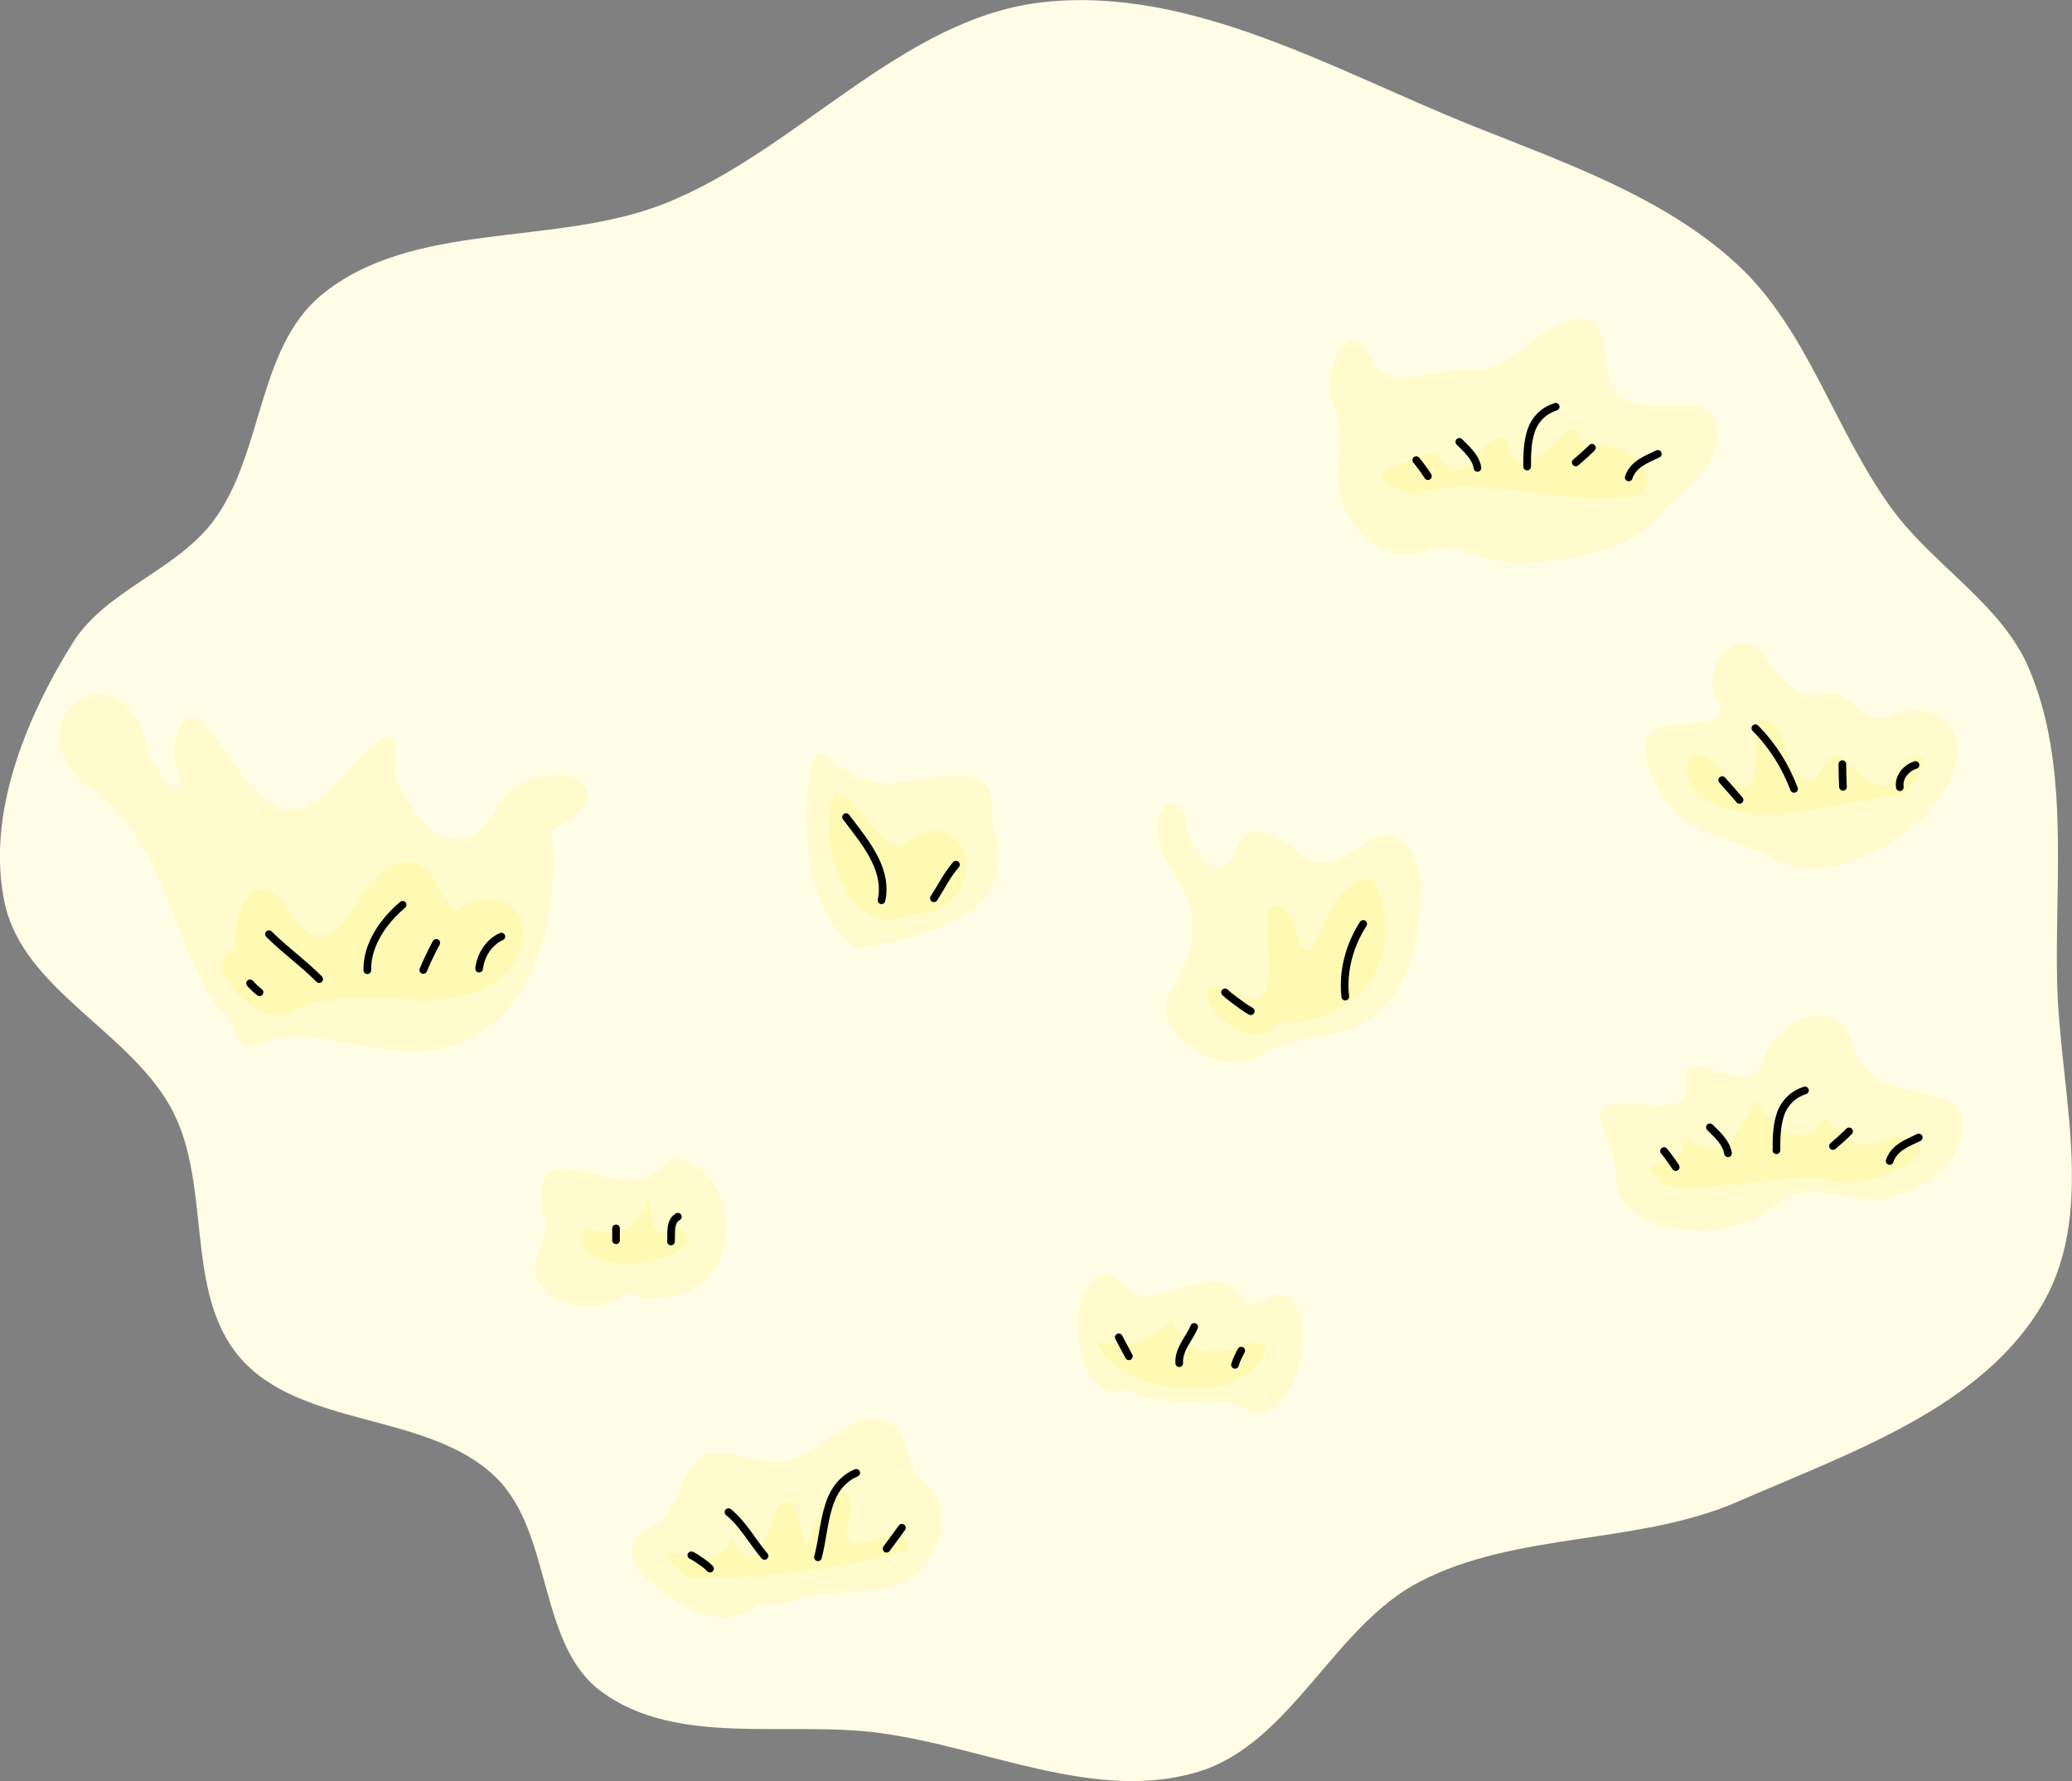 <?xml version="1.0" encoding="UTF-8" standalone="no"?>
<!-- Created with Inkscape (http://www.inkscape.org/) -->

<svg
   width="27.069mm"
   height="23.269mm"
   viewBox="0 0 27.069 23.269"
   version="1.1"
   id="svg5"
   inkscape:version="1.3 (0e150ed6c4, 2023-07-21)"
   sodipodi:docname="plain_colors.svg"
   xmlns:inkscape="http://www.inkscape.org/namespaces/inkscape"
   xmlns:sodipodi="http://sodipodi.sourceforge.net/DTD/sodipodi-0.dtd"
   xmlns="http://www.w3.org/2000/svg"
   xmlns:svg="http://www.w3.org/2000/svg">
  <rect x="0" y="0" width="27.069" height="23.269" fill="#808080" stroke="none"/>
  <sodipodi:namedview
     id="namedview7"
     pagecolor="#ffffff"
     bordercolor="#666666"
     borderopacity="1.0"
     inkscape:pageshadow="2"
     inkscape:pageopacity="0"
     inkscape:pagecheckerboard="false"
     inkscape:document-units="mm"
     showgrid="false"
     inkscape:zoom="11.950131"
     inkscape:cx="16.568856"
     inkscape:cy="50.585218"
     inkscape:window-width="956"
     inkscape:window-height="1037"
     inkscape:window-x="960"
     inkscape:window-y="0"
     inkscape:window-maximized="1"
     inkscape:current-layer="g24522"
     inkscape:showpageshadow="2"
     inkscape:deskcolor="#ffffff" />
  <defs
     id="defs2">
    <inkscape:path-effect
       effect="simplify"
       id="path-effect50785-5-6-3"
       is_visible="true"
       lpeversion="1"
       steps="1"
       threshold="0.005"
       smooth_angles="360"
       helper_size="0"
       simplify_individual_paths="false"
       simplify_just_coalesce="false" />
    <inkscape:path-effect
       effect="simplify"
       id="path-effect50789-6-9-9"
       is_visible="true"
       lpeversion="1"
       steps="1"
       threshold="0.005"
       smooth_angles="360"
       helper_size="0"
       simplify_individual_paths="false"
       simplify_just_coalesce="false" />
    <inkscape:path-effect
       effect="simplify"
       id="path-effect50793-2-3-0"
       is_visible="true"
       lpeversion="1"
       steps="1"
       threshold="0.005"
       smooth_angles="360"
       helper_size="0"
       simplify_individual_paths="false"
       simplify_just_coalesce="false" />
    <inkscape:path-effect
       effect="simplify"
       id="path-effect50797-9-7-8"
       is_visible="true"
       lpeversion="1"
       steps="1"
       threshold="0.005"
       smooth_angles="360"
       helper_size="0"
       simplify_individual_paths="false"
       simplify_just_coalesce="false" />
    <inkscape:path-effect
       effect="simplify"
       id="path-effect50801-1-4-8"
       is_visible="true"
       lpeversion="1"
       steps="1"
       threshold="0.005"
       smooth_angles="360"
       helper_size="0"
       simplify_individual_paths="false"
       simplify_just_coalesce="false" />
    <inkscape:path-effect
       effect="simplify"
       id="path-effect50837-2-5-5"
       is_visible="true"
       lpeversion="1"
       steps="1"
       threshold="0.005"
       smooth_angles="360"
       helper_size="0"
       simplify_individual_paths="false"
       simplify_just_coalesce="false" />
    <inkscape:path-effect
       effect="simplify"
       id="path-effect50841-7-2-0"
       is_visible="true"
       lpeversion="1"
       steps="1"
       threshold="0.005"
       smooth_angles="360"
       helper_size="0"
       simplify_individual_paths="false"
       simplify_just_coalesce="false" />
    <inkscape:path-effect
       effect="simplify"
       id="path-effect50901-0-5-9"
       is_visible="true"
       lpeversion="1"
       steps="1"
       threshold="0.005"
       smooth_angles="360"
       helper_size="0"
       simplify_individual_paths="false"
       simplify_just_coalesce="false" />
    <inkscape:path-effect
       effect="simplify"
       id="path-effect50905-9-4-6"
       is_visible="true"
       lpeversion="1"
       steps="1"
       threshold="0.005"
       smooth_angles="360"
       helper_size="0"
       simplify_individual_paths="false"
       simplify_just_coalesce="false" />
    <inkscape:path-effect
       effect="simplify"
       id="path-effect50909-3-7-3"
       is_visible="true"
       lpeversion="1"
       steps="1"
       threshold="0.005"
       smooth_angles="360"
       helper_size="0"
       simplify_individual_paths="false"
       simplify_just_coalesce="false" />
    <inkscape:path-effect
       effect="simplify"
       id="path-effect50913-6-4-8"
       is_visible="true"
       lpeversion="1"
       steps="1"
       threshold="0.005"
       smooth_angles="360"
       helper_size="0"
       simplify_individual_paths="false"
       simplify_just_coalesce="false" />
    <inkscape:path-effect
       effect="simplify"
       id="path-effect50921-0-4-5"
       is_visible="true"
       lpeversion="1"
       steps="1"
       threshold="0.005"
       smooth_angles="360"
       helper_size="0"
       simplify_individual_paths="false"
       simplify_just_coalesce="false" />
    <inkscape:path-effect
       effect="simplify"
       id="path-effect50925-6-3-6"
       is_visible="true"
       lpeversion="1"
       steps="1"
       threshold="0.005"
       smooth_angles="360"
       helper_size="0"
       simplify_individual_paths="false"
       simplify_just_coalesce="false" />
    <inkscape:path-effect
       effect="simplify"
       id="path-effect50929-2-0-1"
       is_visible="true"
       lpeversion="1"
       steps="1"
       threshold="0.005"
       smooth_angles="360"
       helper_size="0"
       simplify_individual_paths="false"
       simplify_just_coalesce="false" />
    <inkscape:path-effect
       effect="simplify"
       id="path-effect51121-2-7-1"
       is_visible="true"
       lpeversion="1"
       steps="1"
       threshold="0.005"
       smooth_angles="360"
       helper_size="0"
       simplify_individual_paths="false"
       simplify_just_coalesce="false" />
    <inkscape:path-effect
       effect="simplify"
       id="path-effect51125-3-8-5"
       is_visible="true"
       lpeversion="1"
       steps="1"
       threshold="0.005"
       smooth_angles="360"
       helper_size="0"
       simplify_individual_paths="false"
       simplify_just_coalesce="false" />
    <inkscape:path-effect
       effect="simplify"
       id="path-effect51129-7-6-9"
       is_visible="true"
       lpeversion="1"
       steps="1"
       threshold="0.005"
       smooth_angles="360"
       helper_size="0"
       simplify_individual_paths="false"
       simplify_just_coalesce="false" />
    <inkscape:path-effect
       effect="simplify"
       id="path-effect51133-5-8-8"
       is_visible="true"
       lpeversion="1"
       steps="1"
       threshold="0.005"
       smooth_angles="360"
       helper_size="0"
       simplify_individual_paths="false"
       simplify_just_coalesce="false" />
    <inkscape:path-effect
       effect="simplify"
       id="path-effect51137-9-8-4"
       is_visible="true"
       lpeversion="1"
       steps="1"
       threshold="0.005"
       smooth_angles="360"
       helper_size="0"
       simplify_individual_paths="false"
       simplify_just_coalesce="false" />
    <inkscape:path-effect
       effect="simplify"
       id="path-effect51151-2-4-8"
       is_visible="true"
       lpeversion="1"
       steps="1"
       threshold="0.005"
       smooth_angles="360"
       helper_size="0"
       simplify_individual_paths="false"
       simplify_just_coalesce="false" />
    <inkscape:path-effect
       effect="simplify"
       id="path-effect51155-2-3-1"
       is_visible="true"
       lpeversion="1"
       steps="1"
       threshold="0.005"
       smooth_angles="360"
       helper_size="0"
       simplify_individual_paths="false"
       simplify_just_coalesce="false" />
    <inkscape:path-effect
       effect="simplify"
       id="path-effect51159-8-1-0"
       is_visible="true"
       lpeversion="1"
       steps="1"
       threshold="0.005"
       smooth_angles="360"
       helper_size="0"
       simplify_individual_paths="false"
       simplify_just_coalesce="false" />
    <inkscape:path-effect
       effect="simplify"
       id="path-effect51163-9-4-3"
       is_visible="true"
       lpeversion="1"
       steps="1"
       threshold="0.005"
       smooth_angles="360"
       helper_size="0"
       simplify_individual_paths="false"
       simplify_just_coalesce="false" />
    <inkscape:path-effect
       effect="simplify"
       id="path-effect51179-7-9-0"
       is_visible="true"
       lpeversion="1"
       steps="1"
       threshold="0.005"
       smooth_angles="360"
       helper_size="0"
       simplify_individual_paths="false"
       simplify_just_coalesce="false" />
    <inkscape:path-effect
       effect="simplify"
       id="path-effect51183-3-2-4"
       is_visible="true"
       lpeversion="1"
       steps="1"
       threshold="0.005"
       smooth_angles="360"
       helper_size="0"
       simplify_individual_paths="false"
       simplify_just_coalesce="false" />
    <inkscape:path-effect
       effect="simplify"
       id="path-effect51187-6-0-4"
       is_visible="true"
       lpeversion="1"
       steps="1"
       threshold="0.005"
       smooth_angles="360"
       helper_size="0"
       simplify_individual_paths="false"
       simplify_just_coalesce="false" />
    <inkscape:path-effect
       effect="simplify"
       id="path-effect51191-1-6-4"
       is_visible="true"
       lpeversion="1"
       steps="1"
       threshold="0.005"
       smooth_angles="360"
       helper_size="0"
       simplify_individual_paths="false"
       simplify_just_coalesce="false" />
    <inkscape:path-effect
       effect="simplify"
       id="path-effect51195-2-8-4"
       is_visible="true"
       lpeversion="1"
       steps="1"
       threshold="0.005"
       smooth_angles="360"
       helper_size="0"
       simplify_individual_paths="false"
       simplify_just_coalesce="false" />
    <inkscape:path-effect
       effect="simplify"
       id="path-effect50749-9-7"
       is_visible="true"
       lpeversion="1"
       steps="1"
       threshold="0.005"
       smooth_angles="360"
       helper_size="0"
       simplify_individual_paths="false"
       simplify_just_coalesce="false" />
    <inkscape:path-effect
       effect="simplify"
       id="path-effect50757-6-3"
       is_visible="true"
       lpeversion="1"
       steps="1"
       threshold="0.005"
       smooth_angles="360"
       helper_size="0"
       simplify_individual_paths="false"
       simplify_just_coalesce="false" />
    <inkscape:path-effect
       effect="simplify"
       id="path-effect50761-6-1"
       is_visible="true"
       lpeversion="1"
       steps="1"
       threshold="0.005"
       smooth_angles="360"
       helper_size="0"
       simplify_individual_paths="false"
       simplify_just_coalesce="false" />
    <inkscape:path-effect
       effect="simplify"
       id="path-effect50765-4-7"
       is_visible="true"
       lpeversion="1"
       steps="1"
       threshold="0.005"
       smooth_angles="360"
       helper_size="0"
       simplify_individual_paths="false"
       simplify_just_coalesce="false" />
  </defs>
  <g
     inkscape:label="Layer 1"
     inkscape:groupmode="layer"
     id="layer1"
     transform="translate(-5.174,-103.891)">
    <g
       id="g55687"
       inkscape:label="colors"
       transform="translate(92.525,34.353)">
      <path
         style="fill:#fffde5;fill-opacity:1;stroke:none;stroke-width:0.2;stroke-linecap:round;stroke-linejoin:round;stroke-dasharray:none"
         d="m -75.852,92.18 c -1.214,-0.164 -2.646,0.185 -3.637,-0.537 -0.841,-0.613 -0.638,-2.071 -1.38,-2.8 -0.884,-0.869 -2.567,-0.636 -3.362,-1.586 -0.706,-0.844 -0.358,-2.207 -0.856,-3.188 -0.53,-1.042 -1.956,-1.587 -2.202,-2.73 -0.246,-1.144 0.267,-2.404 0.885,-3.398 0.426,-0.685 1.34,-0.942 1.83,-1.583 0.664,-0.87 0.576,-2.263 1.418,-2.962 1.188,-0.985 3.037,-0.63 4.474,-1.193 1.751,-0.687 3.116,-2.448 4.987,-2.64 1.924,-0.198 3.778,0.894 5.573,1.615 1.208,0.485 2.504,0.928 3.462,1.81 0.934,0.859 1.283,2.195 2.038,3.215 0.542,0.733 1.427,1.236 1.781,2.076 0.533,1.264 0.333,2.727 0.365,4.098 0.033,1.391 0.512,2.962 -0.176,4.171 -0.785,1.381 -2.534,1.969 -3.989,2.606 -1.31,0.573 -2.89,0.39 -4.16,1.047 -1.131,0.585 -1.681,2.118 -2.899,2.486 -1.335,0.404 -2.771,-0.321 -4.153,-0.507 z"
         id="path27317"
         sodipodi:nodetypes="aaaaaaaaaaaaaaaaaaaaa" />
      <path
         id="path26333"
         style="fill:#fffbcc;fill-opacity:1;stroke:none;stroke-width:0.2;stroke-linecap:round;stroke-linejoin:round;stroke-dasharray:none"
         d="m -66.696,73.707 c -0.045,7.6e-4 -0.096,0.009 -0.156,0.026 -0.517,0.15 -0.776,0.689 -1.307,0.64 -0.468,-0.043 -1.043,0.349 -1.3,-0.187 -0.283,-0.591 -0.662,0.281 -0.479,0.626 0.228,0.429 -0.06,0.947 0.166,1.403 0.227,0.457 0.704,0.717 1.136,0.467 0.428,0.005 0.821,0.259 1.255,0.21 0.653,-0.074 1.229,-0.134 1.638,-0.564 0.331,-0.348 0.933,-0.719 0.804,-1.268 -0.109,-0.464 -0.978,-0.01 -1.306,-0.397 -0.222,-0.262 -0.021,-0.963 -0.452,-0.956 z m 2.117,4.231 c -0.27,0.013 -0.518,0.439 -0.338,0.741 0.245,0.41 -0.534,0.253 -0.769,0.373 -0.345,0.175 -0.104,0.637 0.115,0.964 0.3,0.448 0.905,0.477 1.349,0.717 0.44,0.294 1.034,0.11 1.459,-0.122 0.48,-0.262 0.901,-0.67 0.975,-1.205 0.072,-0.518 -0.488,-0.696 -0.869,-0.518 -0.362,0.17 -0.539,-0.369 -0.846,-0.291 -0.382,0.096 -0.615,-0.212 -0.793,-0.484 -0.084,-0.129 -0.185,-0.178 -0.282,-0.174 z m -21.5,0.67 c -0.435,0.013 -0.778,0.639 -0.165,1.176 1.05,0.667 1.095,2.004 1.745,2.927 0.213,0.114 0.185,0.422 0.412,0.52 0.734,-0.383 1.446,0.087 2.201,0.041 1.465,-0.062 1.87,-1.696 1.739,-2.889 1.183,-0.588 -0.173,-1.082 -0.671,-0.365 -0.459,0.913 -1.081,0.383 -1.379,-0.347 0.154,-1.278 -0.688,0.242 -1.147,0.388 -0.855,0.47 -1.463,-2.193 -1.747,-0.689 0.313,0.943 -0.303,0.29 -0.386,-0.259 -0.156,-0.368 -0.39,-0.508 -0.603,-0.502 z m 9.455,0.78 c -0.211,0.012 -0.205,0.899 -0.167,1.256 0.05,0.479 0.227,1.006 0.643,1.292 0.507,-0.113 1.052,-0.189 1.485,-0.498 0.323,-0.231 0.43,-0.663 0.298,-1.025 -0.082,-0.225 0.069,-0.578 -0.198,-0.69 -0.384,-0.161 -0.811,0.07 -1.218,0.049 -0.295,-0.015 -0.582,-0.181 -0.738,-0.331 -0.04,-0.038 -0.074,-0.054 -0.104,-0.053 z m 4.579,0.643 c -0.057,10e-4 -0.116,0.053 -0.162,0.177 -0.143,0.383 0.268,0.748 0.385,1.126 0.145,0.467 -0.035,0.801 -0.234,1.155 -0.344,0.614 0.797,1.22 1.308,0.758 0.465,-0.194 1.043,-0.135 1.429,-0.504 0.417,-0.399 0.529,-1.037 0.529,-1.608 3.89e-4,-0.386 -0.257,-0.874 -0.674,-0.61 -0.293,0.185 -0.635,0.459 -0.941,0.138 -0.201,-0.211 -0.641,-0.446 -0.782,-0.041 -0.193,0.551 -0.623,0.079 -0.657,-0.283 -0.016,-0.173 -0.106,-0.311 -0.201,-0.309 z m 8.451,2.773 c -0.298,0.003 -0.628,0.287 -0.713,0.57 -0.191,0.638 -1.084,-0.316 -1.019,0.333 0.047,0.469 -0.704,0.159 -1.029,0.275 -0.261,0.093 0.133,0.567 0.116,0.877 -0.048,0.848 1.435,0.954 2.048,0.448 0.046,-0.033 0.091,-0.065 0.136,-0.097 0.365,-0.259 0.924,0.079 1.376,-0.022 0.492,-0.11 0.993,-0.464 0.96,-1.005 -0.024,-0.399 -0.772,-0.338 -1.096,-0.554 -0.415,-0.277 -0.227,-0.418 -0.46,-0.683 -0.09,-0.102 -0.202,-0.144 -0.319,-0.143 z m -14.926,1.873 c -0.149,-0.002 -0.177,0.145 -0.321,0.214 -0.372,0.179 -0.775,-0.071 -1.162,-0.082 -0.341,-0.01 -0.305,0.395 -0.235,0.616 0.093,0.293 -0.246,0.605 -0.068,0.87 0.234,0.347 0.731,0.396 1.068,0.186 0.092,-0.119 0.202,0.019 0.321,0.023 0.42,0.013 0.839,-0.141 0.974,-0.53 0.162,-0.466 0.041,-1.083 -0.452,-1.269 -0.05,-0.019 -0.091,-0.028 -0.126,-0.028 z m 5.604,1.515 c -0.057,0.002 -0.118,0.032 -0.183,0.11 -0.238,0.284 -0.191,0.722 -0.084,1.063 0.071,0.228 0.302,0.436 0.547,0.333 v 5.2e-4 c 0.229,0.116 0.49,0.145 0.744,0.149 0.286,0.004 0.582,-0.056 0.831,0.113 0.286,0.194 0.581,-0.241 0.659,-0.524 0.082,-0.294 0.139,-0.676 -0.089,-0.919 -0.226,-0.241 -0.506,0.265 -0.666,-0.049 -0.198,-0.391 -0.814,-0.025 -1.211,0.006 -0.205,0.016 -0.362,-0.288 -0.549,-0.283 z m -3.034,1.884 c -0.331,-0.005 -0.633,0.35 -0.949,0.485 -0.443,0.189 -0.726,-0.049 -1.107,-0.041 -0.459,0.009 -0.409,0.758 -0.814,0.954 -0.438,0.213 -0.295,0.515 -0.053,0.721 0.366,0.312 0.925,0.673 1.369,0.34 0.142,-0.113 0.332,-0.013 0.489,-0.072 0.618,-0.233 1.32,0.018 1.727,-0.456 0.264,-0.308 0.357,-0.813 0.02,-1.095 -0.333,-0.278 -0.144,-0.672 -0.537,-0.81 -0.048,-0.017 -0.096,-0.025 -0.144,-0.026 z" />
      <path
         id="path30087"
         style="fill:#fff9b3;fill-opacity:1;stroke:none;stroke-width:0.2;stroke-linecap:round;stroke-linejoin:round;stroke-dasharray:none"
         d="m -66.832,75.145 c -0.302,0.205 -0.689,0.798 -0.846,0.121 -0.505,-0.003 -0.471,0.813 -0.939,0.171 -0.409,0.187 -1.115,0.263 -0.281,0.565 0.892,-0.3 1.81,0.128 2.722,0.043 0.836,-0.028 -0.035,-0.987 -0.459,-0.603 -0.038,-0.11 -0.035,-0.298 -0.197,-0.296 z m -2.066,0.856 0.001,5.2e-4 z m 0.058,-0.009 c -0.173,-7.8e-4 0.096,0.054 0,0 z m 4.497,2.949 c -0.187,0.085 0.136,1.273 -0.461,0.744 -0.44,-0.665 -0.794,-0.002 -0.195,0.336 0.733,0.359 1.669,-0.028 2.52,-0.1 0.55,-0.672 0.064,-0.619 -0.184,-0.115 -0.535,0.059 -0.605,-0.847 -0.964,-0.08 -0.501,0.087 -0.282,-0.762 -0.715,-0.785 z m -12.1,0.962 c -0.259,0.511 0.131,1.944 0.966,1.593 1.179,-0.021 0.823,-1.692 -0.134,-0.878 -0.348,-0.155 -0.47,-0.604 -0.832,-0.714 z m -5.774,0.923 c -0.497,0.228 -0.774,1.601 -1.373,0.581 -0.488,-0.673 -0.74,0.176 -0.68,0.548 -0.564,0.064 0.306,1.149 0.814,0.762 0.903,-0.43 2.188,0.305 2.824,-0.614 0.367,-0.673 -0.251,-1.041 -0.761,-0.667 -0.318,-0.211 -0.254,-0.774 -0.824,-0.611 z m 12.802,0.195 c -0.707,-0.083 -0.765,1.755 -1.057,0.492 -0.763,-0.744 0.211,1.64 -0.787,0.96 -0.836,-0.283 0.186,1.044 0.615,0.407 1.047,0.088 1.716,-0.867 1.229,-1.859 z m 4.996,2.88 c -0.2,0.442 -0.395,0.878 -0.94,0.475 0.124,0.541 -0.819,0.185 -0.242,0.649 0.476,0.129 1.426,-0.155 2.126,-0.088 0.443,0.226 1.826,-0.434 0.869,-0.553 -0.412,0.241 -0.67,0.029 -0.897,-0.237 -0.311,0.468 -0.737,0.094 -0.915,-0.247 z m -14.452,1.284 c -0.18,0.551 -0.529,0.491 -0.851,0.394 -0.228,0.852 1.884,0.353 1.225,-0.002 -0.342,0.225 -0.363,-0.153 -0.374,-0.392 z m 6.822,1.601 c -0.293,0.333 -0.64,0.323 -0.97,0.292 0.283,0.69 1.934,0.876 2.212,0.091 -0.252,-0.33 -0.747,0.477 -1.241,-0.382 z m -4.349,2.253 c -0.384,0.124 -0.381,1.265 -0.525,0.272 -0.392,-0.721 -0.366,1.27 -0.88,0.31 -0.12,0.701 -1.376,-0.225 -0.559,0.535 0.883,0.008 2.01,-0.11 2.878,-0.365 -6.79e-4,-0.608 -1.016,0.43 -0.767,-0.458 0.049,-0.095 0.006,-0.322 -0.147,-0.293 z" />
    </g>
    <g
       id="g24522"
       inkscape:label="lines"
       transform="translate(91.082,-6.953)">
      <path
         style="fill:none;stroke:#000000;stroke-width:0.1;stroke-linecap:round;stroke-linejoin:round;stroke-dasharray:none"
         d="m -64.016,126.092 c -0.036,-0.057 -0.076,-0.111 -0.117,-0.165 -0.012,-0.015 -0.023,-0.03 -0.036,-0.045"
         id="path50783-9-9"
         sodipodi:nodetypes="cc"
         inkscape:original-d="m -64.016467,126.09229 c -0.01687,-0.0305 -0.118678,-0.17047 -0.152711,-0.20988"
         inkscape:path-effect="#path-effect50785-5-6-3" />
      <path
         style="fill:none;stroke:#000000;stroke-width:0.1;stroke-linecap:round;stroke-linejoin:round;stroke-dasharray:none"
         d="m -63.333,125.912 c -0.014,-0.093 -0.073,-0.171 -0.135,-0.238 -0.033,-0.035 -0.068,-0.068 -0.102,-0.102"
         id="path50787-4-5"
         sodipodi:nodetypes="cc"
         inkscape:original-d="m -63.332948,125.9115 c -0.02233,-0.14295 -0.142308,-0.24447 -0.237312,-0.3395"
         inkscape:path-effect="#path-effect50789-6-9-9" />
      <path
         style="fill:none;stroke:#000000;stroke-width:0.1;stroke-linecap:round;stroke-linejoin:round;stroke-dasharray:none"
         d="m -62.7,125.872 c -6.38e-4,-0.163 0.002,-0.33 0.058,-0.485 0.04,-0.109 0.12,-0.203 0.223,-0.258 0.03,-0.016 0.061,-0.029 0.092,-0.039"
         id="path50791-7-0"
         sodipodi:nodetypes="cac"
         inkscape:original-d="m -62.700397,125.87151 c -0.0026,-0.31581 0.01413,-0.66357 0.373963,-0.78142"
         inkscape:path-effect="#path-effect50793-2-3-0" />
      <path
         style="fill:none;stroke:#000000;stroke-width:0.1;stroke-linecap:round;stroke-linejoin:round;stroke-dasharray:none"
         d="m -61.962,125.817 c 0.067,-0.056 0.132,-0.114 0.194,-0.175 0.006,-0.006 0.012,-0.011 0.017,-0.017"
         id="path50795-8-4"
         sodipodi:nodetypes="cc"
         inkscape:original-d="m -61.96173,125.81744 c 0.03724,-0.029 0.178267,-0.15665 0.211532,-0.19159"
         inkscape:path-effect="#path-effect50797-9-7-8" />
      <path
         style="fill:none;stroke:#000000;stroke-width:0.1;stroke-linecap:round;stroke-linejoin:round;stroke-dasharray:none"
         d="m -61.221,126.013 c 0.025,-0.082 0.086,-0.148 0.157,-0.194 0.07,-0.046 0.148,-0.077 0.223,-0.114"
         id="path50799-4-8"
         sodipodi:nodetypes="cc"
         inkscape:original-d="m -61.220888,126.01348 c 0.05803,-0.17914 0.23315,-0.23627 0.379636,-0.30788"
         inkscape:path-effect="#path-effect50801-1-4-8" />
      <path
         style="fill:none;stroke:#000000;stroke-width:0.1;stroke-linecap:round;stroke-linejoin:round;stroke-dasharray:none"
         d="m -77.86,127.048 c 0,-0.052 0,-0.103 0,-0.155"
         id="path50835-5-7"
         sodipodi:nodetypes="cc"
         inkscape:original-d="m -77.860155,127.0483 c 0,-0.0517 0,-0.10351 0,-0.15517"
         inkscape:path-effect="#path-effect50837-2-5-5" />
      <path
         style="fill:none;stroke:#000000;stroke-width:0.1;stroke-linecap:round;stroke-linejoin:round;stroke-dasharray:none"
         d="m -77.142,127.064 c 0.006,-0.079 -0.006,-0.16 0.019,-0.236 0.012,-0.037 0.037,-0.07 0.071,-0.088"
         id="path50839-0-1"
         sodipodi:nodetypes="cc"
         inkscape:original-d="m -77.141884,127.06385 c 0.0083,-0.10013 -0.02309,-0.26103 0.08982,-0.32463"
         inkscape:path-effect="#path-effect50841-7-2-0" />
      <path
         style="fill:none;stroke:#000000;stroke-width:0.1;stroke-linecap:round;stroke-linejoin:round;stroke-dasharray:none"
         d="m -71.16,128.564 c -0.044,-0.083 -0.088,-0.165 -0.132,-0.248"
         id="path50899-1-7"
         sodipodi:nodetypes="cc"
         inkscape:original-d="m -71.15974,128.56389 c -0.02151,-0.0416 -0.109766,-0.2067 -0.132383,-0.24773"
         inkscape:path-effect="#path-effect50901-0-5-9" />
      <path
         style="fill:none;stroke:#000000;stroke-width:0.1;stroke-linecap:round;stroke-linejoin:round;stroke-dasharray:none"
         d="m -70.502,128.654 c -0.007,-0.093 0.031,-0.182 0.077,-0.262 0.04,-0.07 0.087,-0.137 0.118,-0.212"
         id="path50903-1-2"
         sodipodi:nodetypes="cc"
         inkscape:original-d="m -70.502129,128.65365 c -0.01106,-0.18749 0.130277,-0.31553 0.194797,-0.47388"
         inkscape:path-effect="#path-effect50905-9-4-6" />
      <path
         style="fill:none;stroke:#000000;stroke-width:0.1;stroke-linecap:round;stroke-linejoin:round;stroke-dasharray:none"
         d="m -69.774,128.676 c 0.014,-0.048 0.034,-0.093 0.056,-0.137 0.008,-0.017 0.016,-0.033 0.026,-0.049"
         id="path50907-5-7"
         sodipodi:nodetypes="cc"
         inkscape:original-d="m -69.773875,128.67615 c 0.0078,-0.0342 0.06307,-0.1581 0.0828,-0.18578"
         inkscape:path-effect="#path-effect50909-3-7-3" />
      <path
         style="fill:none;stroke:#000000;stroke-width:0.1;stroke-linecap:round;stroke-linejoin:round;stroke-dasharray:none"
         d="m -76.632,131.338 c -0.035,-0.037 -0.076,-0.067 -0.117,-0.096 -0.039,-0.027 -0.079,-0.055 -0.122,-0.076 0,0 -0.005,-0.002 -0.005,-0.002"
         id="path50911-3-2"
         sodipodi:nodetypes="cc"
         inkscape:original-d="m -76.63198,131.33759 c -0.03396,-0.0411 -0.196576,-0.15697 -0.243869,-0.17386"
         inkscape:path-effect="#path-effect50913-6-4-8" />
      <path
         style="fill:none;stroke:#000000;stroke-width:0.1;stroke-linecap:round;stroke-linejoin:round;stroke-dasharray:none"
         d="m -75.92,131.172 c -0.16,-0.188 -0.277,-0.414 -0.471,-0.572"
         id="path50919-6-2"
         sodipodi:nodetypes="caac"
         inkscape:original-d="m -75.920474,131.17228 c -0.159025,-0.1862 -0.274061,-0.41152 -0.471084,-0.57176"
         inkscape:path-effect="#path-effect50921-0-4-5" />
      <path
         style="fill:none;stroke:#000000;stroke-width:0.1;stroke-linecap:round;stroke-linejoin:round;stroke-dasharray:none"
         d="m -75.222,131.19 c 0.067,-0.253 0.075,-0.521 0.176,-0.766 0.055,-0.133 0.151,-0.25 0.28,-0.317 0.014,-0.007 0.029,-0.014 0.044,-0.02"
         id="path50923-1-6"
         sodipodi:nodetypes="cc"
         inkscape:original-d="m -75.222134,131.18967 c 0.102944,-0.37894 0.06945,-0.92299 0.499048,-1.10288"
         inkscape:path-effect="#path-effect50925-6-3-6" />
      <path
         style="fill:none;stroke:#000000;stroke-width:0.1;stroke-linecap:round;stroke-linejoin:round;stroke-dasharray:none"
         d="m -74.326,131.078 c 0.067,-0.091 0.134,-0.182 0.201,-0.274"
         id="path50927-0-1"
         sodipodi:nodetypes="cc"
         inkscape:original-d="m -74.325762,131.07784 c 0.02781,-0.038 0.16196,-0.22044 0.201155,-0.27361"
         inkscape:path-effect="#path-effect50929-2-0-1" />
      <path
         style="fill:none;stroke:#000000;stroke-width:0.1;stroke-linecap:round;stroke-linejoin:round;stroke-dasharray:none"
         d="m -82.517,123.808 c -0.038,-0.029 -0.073,-0.061 -0.106,-0.096 -0.006,-0.007 -0.013,-0.013 -0.018,-0.021"
         id="path51107-5-0"
         sodipodi:nodetypes="cc"
         inkscape:original-d="m -82.51652,123.80833 c -0.02694,-0.0182 -0.109858,-0.0961 -0.124393,-0.11676"
         inkscape:path-effect="#path-effect51121-2-7-1" />
      <path
         style="fill:none;stroke:#000000;stroke-width:0.1;stroke-linecap:round;stroke-linejoin:round;stroke-dasharray:none"
         d="m -81.738,123.636 c -0.207,-0.209 -0.448,-0.379 -0.656,-0.587"
         id="path51109-4-6"
         sodipodi:nodetypes="cc"
         inkscape:original-d="m -81.738185,123.63595 c -0.20667,-0.20895 -0.448217,-0.37876 -0.655827,-0.58669"
         inkscape:path-effect="#path-effect51125-3-8-5" />
      <path
         style="fill:none;stroke:#000000;stroke-width:0.1;stroke-linecap:round;stroke-linejoin:round;stroke-dasharray:none"
         d="m -81.109,123.52 c -0.004,-0.214 0.084,-0.419 0.209,-0.588 0.073,-0.099 0.158,-0.188 0.252,-0.267"
         id="path51111-7-1"
         sodipodi:nodetypes="cc"
         inkscape:original-d="m -81.108935,123.51958 c -0.006,-0.33807 0.212539,-0.64634 0.461213,-0.85475"
         inkscape:path-effect="#path-effect51129-7-6-9" />
      <path
         style="fill:none;stroke:#000000;stroke-width:0.1;stroke-linecap:round;stroke-linejoin:round;stroke-dasharray:none"
         d="m -80.378,123.517 c 0.036,-0.089 0.077,-0.175 0.12,-0.26 0.016,-0.032 0.032,-0.064 0.05,-0.095"
         id="path51113-6-5"
         sodipodi:nodetypes="cc"
         inkscape:original-d="m -80.378054,123.51659 c 0.02268,-0.0622 0.135948,-0.2986 0.169903,-0.35459"
         inkscape:path-effect="#path-effect51133-5-8-8" />
      <path
         style="fill:none;stroke:#000000;stroke-width:0.1;stroke-linecap:round;stroke-linejoin:round;stroke-dasharray:none"
         d="m -79.649,123.499 c 0.021,-0.175 0.126,-0.345 0.291,-0.419"
         id="path51115-5-9"
         sodipodi:nodetypes="cc"
         inkscape:original-d="m -79.649478,123.49883 c 0.02147,-0.17634 0.125792,-0.3446 0.290755,-0.41906"
         inkscape:path-effect="#path-effect51137-9-8-4" />
      <path
         style="fill:none;stroke:#000000;stroke-width:0.1;stroke-linecap:round;stroke-linejoin:round;stroke-dasharray:none"
         d="m -63.182,121.295 c -0.074,-0.087 -0.15,-0.173 -0.227,-0.259"
         id="path51139-6-4"
         sodipodi:nodetypes="cc"
         inkscape:original-d="m -63.182169,121.2947 c -0.0283,-0.0348 -0.179917,-0.20718 -0.227423,-0.25852"
         inkscape:path-effect="#path-effect51151-2-4-8" />
      <path
         style="fill:none;stroke:#000000;stroke-width:0.1;stroke-linecap:round;stroke-linejoin:round;stroke-dasharray:none"
         d="m -62.47,121.151 c -0.112,-0.295 -0.282,-0.57 -0.506,-0.793"
         id="path51141-9-9"
         sodipodi:nodetypes="cc"
         inkscape:original-d="m -62.470488,121.1506 c -0.111656,-0.29547 -0.282076,-0.5699 -0.506024,-0.79299"
         inkscape:path-effect="#path-effect51155-2-3-1" />
      <path
         style="fill:none;stroke:#000000;stroke-width:0.1;stroke-linecap:round;stroke-linejoin:round;stroke-dasharray:none"
         d="m -61.831,121.124 c -0.005,-0.097 -0.008,-0.195 -0.008,-0.292 0,0 5.7e-5,-0.005 5.7e-5,-0.005"
         id="path51143-3-0"
         sodipodi:nodetypes="cc"
         inkscape:original-d="m -61.830616,121.1239 c -0.0035,-0.0494 -0.0091,-0.24752 -0.0083,-0.29721"
         inkscape:path-effect="#path-effect51159-8-1-0" />
      <path
         style="fill:none;stroke:#000000;stroke-width:0.1;stroke-linecap:round;stroke-linejoin:round;stroke-dasharray:none"
         d="m -61.088,121.129 c -0.014,-0.08 0.023,-0.161 0.081,-0.217 0.035,-0.034 0.077,-0.059 0.124,-0.073"
         id="path51145-7-5"
         sodipodi:nodetypes="cc"
         inkscape:original-d="m -61.088149,121.1294 c -0.02117,-0.13031 0.08266,-0.25402 0.2047,-0.2894"
         inkscape:path-effect="#path-effect51163-9-4-3" />
      <path
         style="fill:none;stroke:#000000;stroke-width:0.1;stroke-linecap:round;stroke-linejoin:round;stroke-dasharray:none"
         d="m -67.253,117.065 c -0.036,-0.057 -0.076,-0.111 -0.117,-0.165 -0.012,-0.015 -0.023,-0.03 -0.036,-0.045"
         id="path51165-4-6"
         sodipodi:nodetypes="cc"
         inkscape:original-d="m -67.253347,117.06546 c -0.01687,-0.0305 -0.118677,-0.17047 -0.15271,-0.20987"
         inkscape:path-effect="#path-effect51179-7-9-0" />
      <path
         style="fill:none;stroke:#000000;stroke-width:0.1;stroke-linecap:round;stroke-linejoin:round;stroke-dasharray:none"
         d="m -66.606,116.957 c -0.014,-0.093 -0.073,-0.171 -0.135,-0.238 -0.033,-0.035 -0.068,-0.068 -0.102,-0.102"
         id="path51167-5-3"
         sodipodi:nodetypes="cc"
         inkscape:original-d="m -66.606141,116.95654 c -0.02232,-0.14295 -0.142308,-0.24447 -0.237312,-0.3395"
         inkscape:path-effect="#path-effect51183-3-2-4" />
      <path
         style="fill:none;stroke:#000000;stroke-width:0.1;stroke-linecap:round;stroke-linejoin:round;stroke-dasharray:none"
         d="m -65.957,116.94 c -6.39e-4,-0.163 0.002,-0.33 0.058,-0.485 0.04,-0.109 0.12,-0.203 0.223,-0.258 0.03,-0.016 0.061,-0.029 0.092,-0.039"
         id="path51169-2-9"
         sodipodi:nodetypes="cac"
         inkscape:original-d="m -65.956883,116.93962 c -0.0026,-0.3158 0.01413,-0.66357 0.373963,-0.78142"
         inkscape:path-effect="#path-effect51187-6-0-4" />
      <path
         style="fill:none;stroke:#000000;stroke-width:0.1;stroke-linecap:round;stroke-linejoin:round;stroke-dasharray:none"
         d="m -65.322,116.886 c 0.067,-0.056 0.132,-0.114 0.194,-0.175 0.006,-0.006 0.012,-0.011 0.017,-0.017"
         id="path51171-5-4"
         sodipodi:nodetypes="cc"
         inkscape:original-d="m -65.321803,116.88555 c 0.03724,-0.029 0.178267,-0.15665 0.211532,-0.19159"
         inkscape:path-effect="#path-effect51191-1-6-4" />
      <path
         style="fill:none;stroke:#000000;stroke-width:0.1;stroke-linecap:round;stroke-linejoin:round;stroke-dasharray:none"
         d="m -64.63,117.082 c 0.025,-0.082 0.086,-0.148 0.157,-0.194 0.07,-0.046 0.148,-0.077 0.223,-0.114"
         id="path51173-4-8"
         sodipodi:nodetypes="cc"
         inkscape:original-d="m -64.629847,117.08159 c 0.05803,-0.17914 0.233149,-0.23627 0.379636,-0.30788"
         inkscape:path-effect="#path-effect51195-2-8-4" />
      <path
         style="fill:none;stroke:#000000;stroke-width:0.1;stroke-linecap:round;stroke-linejoin:round;stroke-dasharray:none"
         d="m -69.567,124.056 c -0.068,-0.038 -0.131,-0.084 -0.193,-0.131 -0.049,-0.037 -0.099,-0.073 -0.144,-0.116"
         id="path50747-8"
         sodipodi:nodetypes="cc"
         inkscape:original-d="m -69.566732,124.05604 c -0.06273,-0.032 -0.287688,-0.19663 -0.337439,-0.24684"
         inkscape:path-effect="#path-effect50749-9-7" />
      <path
         style="fill:none;stroke:#000000;stroke-width:0.1;stroke-linecap:round;stroke-linejoin:round;stroke-dasharray:none"
         d="m -68.333,123.865 c -0.038,-0.332 0.055,-0.671 0.234,-0.95"
         id="path50755-8"
         sodipodi:nodetypes="cc"
         inkscape:original-d="m -68.333304,123.86486 c -0.03834,-0.33267 0.05524,-0.67017 0.234299,-0.95018"
         inkscape:path-effect="#path-effect50757-6-3" />
      <path
         style="fill:none;stroke:#000000;stroke-width:0.1;stroke-linecap:round;stroke-linejoin:round;stroke-dasharray:none"
         d="m -74.392,122.606 c 0.041,-0.174 -1.41e-4,-0.356 -0.076,-0.515 -0.099,-0.209 -0.249,-0.389 -0.387,-0.572"
         id="path50759-2"
         sodipodi:nodetypes="cc"
         inkscape:original-d="m -74.391697,122.6055 c 0.09299,-0.41185 -0.233583,-0.78381 -0.463052,-1.08731"
         inkscape:path-effect="#path-effect50761-6-1" />
      <path
         style="fill:none;stroke:#000000;stroke-width:0.1;stroke-linecap:round;stroke-linejoin:round;stroke-dasharray:none"
         d="m -73.707,122.58 c 0.095,-0.147 0.172,-0.307 0.288,-0.439"
         id="path50763-9"
         sodipodi:nodetypes="cc"
         inkscape:original-d="m -73.706966,122.58011 c 0.09485,-0.1471 0.171545,-0.30691 0.288076,-0.43907"
         inkscape:path-effect="#path-effect50765-4-7" />
    </g>
  </g>
</svg>
